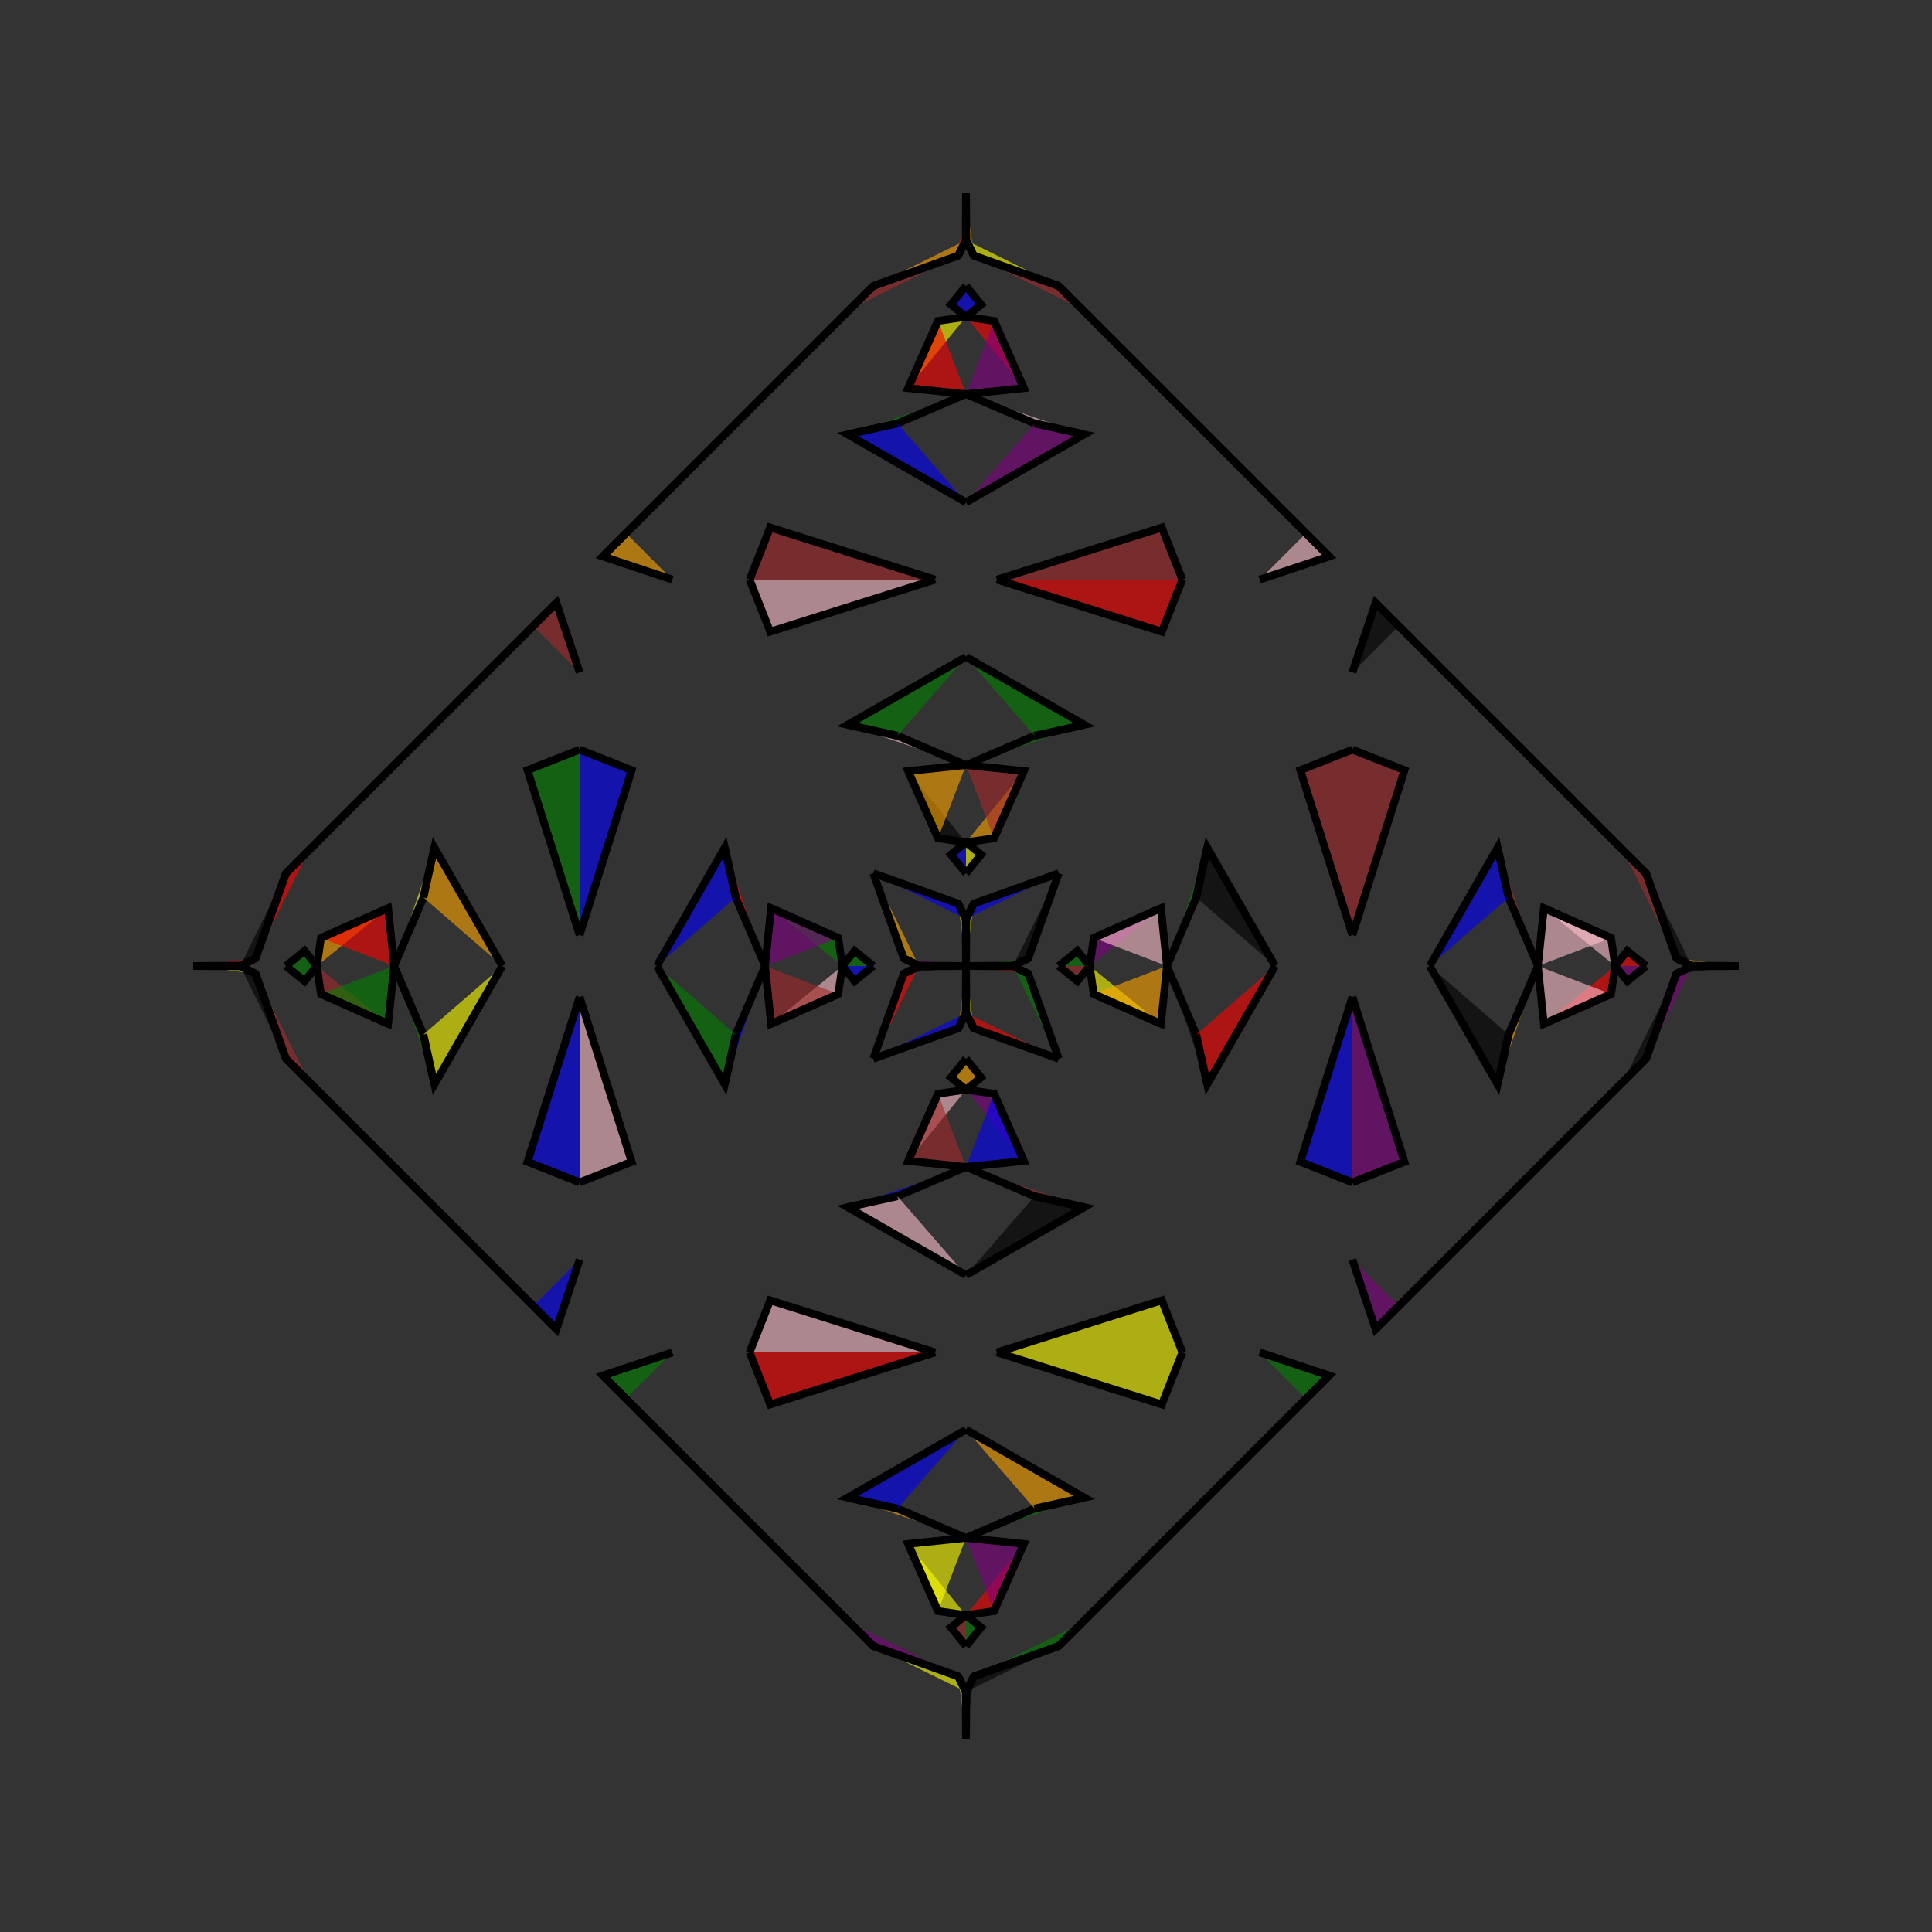<?xml version="1.0" encoding="UTF-8"?>
<svg xmlns="http://www.w3.org/2000/svg" xmlns:xlink="http://www.w3.org/1999/xlink"
     width="250" height="250" viewBox="-125.0 -125.0 250 250">
<rect x="-125.0" y="-125.0" width="250" height="250" fill="#333333" stroke="none"/>
<defs>
</defs>
<path d="M15.0,85.0 L12.0,88.0 L0.991,91.938" fill="green" fill-opacity="0.6" stroke="black" stroke-width="1" />
<path d="M15.0,-85.0 L12.0,-88.0 L0.991,-91.938" fill="brown" fill-opacity="0.6" stroke="black" stroke-width="1" />
<path d="M12.0,-0.0 L14.416,-1.961 L16.0,-0.0" fill="green" fill-opacity="0.6" stroke="black" stroke-width="1" />
<path d="M12.0,-0.0 L14.416,1.961 L16.0,-0.0" fill="brown" fill-opacity="0.6" stroke="black" stroke-width="1" />
<path d="M16.0,-0.0 L16.531,-3.624 L25.225,-7.483" fill="purple" fill-opacity="0.6" stroke="black" stroke-width="1" />
<path d="M16.0,-0.0 L16.531,3.624 L25.225,7.483" fill="yellow" fill-opacity="0.6" stroke="black" stroke-width="1" />
<path d="M16.531,-3.624 L25.225,-7.483 L26.0,-0.0" fill="pink" fill-opacity="0.6" stroke="black" stroke-width="1" />
<path d="M16.531,3.624 L25.225,7.483 L26.0,-0.0" fill="orange" fill-opacity="0.6" stroke="black" stroke-width="1" />
<path d="M26.0,-0.0 L29.794,-8.865 L31.216,-15.31" fill="green" fill-opacity="0.6" stroke="black" stroke-width="1" />
<path d="M26.0,-0.0 L29.794,8.865 L31.216,15.31" fill="black" fill-opacity="0.6" stroke="black" stroke-width="1" />
<path d="M29.794,-8.865 L31.216,-15.31 L40.0,-0.0" fill="black" fill-opacity="0.6" stroke="black" stroke-width="1" />
<path d="M29.794,8.865 L31.216,15.31 L40.0,-0.0" fill="red" fill-opacity="0.6" stroke="black" stroke-width="1" />
<path d="M50.0,-4.0 L43.261,-25.339 L50.0,-28.0" fill="brown" fill-opacity="0.6" stroke="black" stroke-width="1" />
<path d="M50.0,4.0 L43.261,25.339 L50.0,28.0" fill="blue" fill-opacity="0.6" stroke="black" stroke-width="1" />
<path d="M38.0,50.0 L47.0,53.0 L44.0,56.0" fill="green" fill-opacity="0.6" stroke="black" stroke-width="1" />
<path d="M38.0,-50.0 L47.0,-53.0 L44.0,-56.0" fill="pink" fill-opacity="0.6" stroke="black" stroke-width="1" />
<path d="M47.0,53.0 L44.0,56.0 L15.0,85.0" fill="pink" fill-opacity="0.6" stroke="black" stroke-width="1" />
<path d="M47.0,-53.0 L44.0,-56.0 L15.0,-85.0" fill="brown" fill-opacity="0.6" stroke="black" stroke-width="1" />
<path d="M44.0,56.0 L15.0,85.0 L12.0,88.0" fill="pink" fill-opacity="0.6" stroke="black" stroke-width="1" />
<path d="M44.0,-56.0 L15.0,-85.0 L12.0,-88.0" fill="blue" fill-opacity="0.6" stroke="black" stroke-width="1" />
<path d="M12.0,-12.0 L8.062,-0.991 L6.101,-0.044" fill="black" fill-opacity="0.6" stroke="black" stroke-width="1" />
<path d="M12.0,12.0 L8.062,0.991 L6.101,0.044" fill="green" fill-opacity="0.6" stroke="black" stroke-width="1" />
<path d="M8.062,-0.991 L6.101,-0.044 L0.0,-0.0" fill="green" fill-opacity="0.6" stroke="black" stroke-width="1" />
<path d="M8.062,0.991 L6.101,0.044 L0.0,-0.0" fill="red" fill-opacity="0.6" stroke="black" stroke-width="1" />
<path d="M-15.0,85.0 L-12.0,88.0 L-0.991,91.938" fill="purple" fill-opacity="0.6" stroke="black" stroke-width="1" />
<path d="M-15.0,-85.0 L-12.0,-88.0 L-0.991,-91.938" fill="brown" fill-opacity="0.6" stroke="black" stroke-width="1" />
<path d="M-12.0,-0.0 L-14.416,-1.961 L-16.0,-0.0" fill="green" fill-opacity="0.6" stroke="black" stroke-width="1" />
<path d="M-12.0,-0.0 L-14.416,1.961 L-16.0,-0.0" fill="blue" fill-opacity="0.6" stroke="black" stroke-width="1" />
<path d="M-16.0,-0.0 L-16.531,-3.624 L-25.225,-7.483" fill="green" fill-opacity="0.6" stroke="black" stroke-width="1" />
<path d="M-16.0,-0.0 L-16.531,3.624 L-25.225,7.483" fill="pink" fill-opacity="0.6" stroke="black" stroke-width="1" />
<path d="M-16.531,-3.624 L-25.225,-7.483 L-26.0,-0.0" fill="purple" fill-opacity="0.6" stroke="black" stroke-width="1" />
<path d="M-16.531,3.624 L-25.225,7.483 L-26.0,-0.0" fill="brown" fill-opacity="0.6" stroke="black" stroke-width="1" />
<path d="M-26.0,-0.0 L-29.794,-8.865 L-31.216,-15.31" fill="red" fill-opacity="0.6" stroke="black" stroke-width="1" />
<path d="M-26.0,-0.0 L-29.794,8.865 L-31.216,15.31" fill="blue" fill-opacity="0.6" stroke="black" stroke-width="1" />
<path d="M-29.794,-8.865 L-31.216,-15.31 L-40.0,-0.0" fill="blue" fill-opacity="0.6" stroke="black" stroke-width="1" />
<path d="M-29.794,8.865 L-31.216,15.31 L-40.0,-0.0" fill="green" fill-opacity="0.6" stroke="black" stroke-width="1" />
<path d="M-50.0,-4.0 L-43.261,-25.339 L-50.0,-28.0" fill="blue" fill-opacity="0.6" stroke="black" stroke-width="1" />
<path d="M-50.0,4.0 L-43.261,25.339 L-50.0,28.0" fill="pink" fill-opacity="0.6" stroke="black" stroke-width="1" />
<path d="M-38.0,50.0 L-47.0,53.0 L-44.0,56.0" fill="green" fill-opacity="0.6" stroke="black" stroke-width="1" />
<path d="M-38.0,-50.0 L-47.0,-53.0 L-44.0,-56.0" fill="orange" fill-opacity="0.6" stroke="black" stroke-width="1" />
<path d="M-47.0,53.0 L-44.0,56.0 L-15.0,85.0" fill="red" fill-opacity="0.6" stroke="black" stroke-width="1" />
<path d="M-47.0,-53.0 L-44.0,-56.0 L-15.0,-85.0" fill="yellow" fill-opacity="0.6" stroke="black" stroke-width="1" />
<path d="M-44.0,56.0 L-15.0,85.0 L-12.0,88.0" fill="orange" fill-opacity="0.6" stroke="black" stroke-width="1" />
<path d="M-44.0,-56.0 L-15.0,-85.0 L-12.0,-88.0" fill="pink" fill-opacity="0.6" stroke="black" stroke-width="1" />
<path d="M-12.0,-12.0 L-8.062,-0.991 L-6.101,-0.044" fill="orange" fill-opacity="0.6" stroke="black" stroke-width="1" />
<path d="M-12.0,12.0 L-8.062,0.991 L-6.101,0.044" fill="red" fill-opacity="0.6" stroke="black" stroke-width="1" />
<path d="M-8.062,-0.991 L-6.101,-0.044 L0.0,-0.0" fill="purple" fill-opacity="0.6" stroke="black" stroke-width="1" />
<path d="M-8.062,0.991 L-6.101,0.044 L0.0,-0.0" fill="black" fill-opacity="0.6" stroke="black" stroke-width="1" />
<path d="M85.0,15.0 L88.0,12.0 L91.938,0.991" fill="black" fill-opacity="0.6" stroke="black" stroke-width="1" />
<path d="M85.0,-15.0 L88.0,-12.0 L91.938,-0.991" fill="brown" fill-opacity="0.6" stroke="black" stroke-width="1" />
<path d="M88.0,-0.0 L85.584,1.961 L84.0,-0.0" fill="purple" fill-opacity="0.6" stroke="black" stroke-width="1" />
<path d="M88.0,-0.0 L85.584,-1.961 L84.0,-0.0" fill="red" fill-opacity="0.6" stroke="black" stroke-width="1" />
<path d="M84.0,-0.0 L83.469,3.624 L74.775,7.483" fill="red" fill-opacity="0.6" stroke="black" stroke-width="1" />
<path d="M84.0,-0.0 L83.469,-3.624 L74.775,-7.483" fill="pink" fill-opacity="0.6" stroke="black" stroke-width="1" />
<path d="M83.469,3.624 L74.775,7.483 L74.0,-0.0" fill="pink" fill-opacity="0.6" stroke="black" stroke-width="1" />
<path d="M83.469,-3.624 L74.775,-7.483 L74.0,-0.0" fill="pink" fill-opacity="0.6" stroke="black" stroke-width="1" />
<path d="M74.0,-0.0 L70.206,8.865 L68.784,15.31" fill="orange" fill-opacity="0.6" stroke="black" stroke-width="1" />
<path d="M74.0,-0.0 L70.206,-8.865 L68.784,-15.31" fill="brown" fill-opacity="0.6" stroke="black" stroke-width="1" />
<path d="M70.206,8.865 L68.784,15.31 L60.0,-0.0" fill="black" fill-opacity="0.6" stroke="black" stroke-width="1" />
<path d="M70.206,-8.865 L68.784,-15.31 L60.0,-0.0" fill="blue" fill-opacity="0.6" stroke="black" stroke-width="1" />
<path d="M50.0,4.0 L56.739,25.339 L50.0,28.0" fill="purple" fill-opacity="0.6" stroke="black" stroke-width="1" />
<path d="M50.0,-4.0 L56.739,-25.339 L50.0,-28.0" fill="brown" fill-opacity="0.6" stroke="black" stroke-width="1" />
<path d="M50.0,38.0 L53.0,47.0 L56.0,44.0" fill="purple" fill-opacity="0.6" stroke="black" stroke-width="1" />
<path d="M50.0,-38.0 L53.0,-47.0 L56.0,-44.0" fill="black" fill-opacity="0.6" stroke="black" stroke-width="1" />
<path d="M53.0,47.0 L56.0,44.0 L85.0,15.0" fill="brown" fill-opacity="0.6" stroke="black" stroke-width="1" />
<path d="M53.0,-47.0 L56.0,-44.0 L85.0,-15.0" fill="pink" fill-opacity="0.6" stroke="black" stroke-width="1" />
<path d="M56.0,44.0 L85.0,15.0 L88.0,12.0" fill="brown" fill-opacity="0.6" stroke="black" stroke-width="1" />
<path d="M56.0,-44.0 L85.0,-15.0 L88.0,-12.0" fill="blue" fill-opacity="0.6" stroke="black" stroke-width="1" />
<path d="M88.0,12.0 L91.938,0.991 L93.899,0.044" fill="purple" fill-opacity="0.6" stroke="black" stroke-width="1" />
<path d="M88.0,-12.0 L91.938,-0.991 L93.899,-0.044" fill="black" fill-opacity="0.6" stroke="black" stroke-width="1" />
<path d="M91.938,0.991 L93.899,0.044 L100.0,-0.0" fill="black" fill-opacity="0.6" stroke="black" stroke-width="1" />
<path d="M91.938,-0.991 L93.899,-0.044 L100.0,-0.0" fill="orange" fill-opacity="0.6" stroke="black" stroke-width="1" />
<path d="M0.0,-12.0 L1.961,-14.416 L0.0,-16.0" fill="yellow" fill-opacity="0.6" stroke="black" stroke-width="1" />
<path d="M0.0,12.0 L1.961,14.416 L0.0,16.0" fill="orange" fill-opacity="0.6" stroke="black" stroke-width="1" />
<path d="M0.0,88.0 L1.961,85.584 L0.0,84.0" fill="green" fill-opacity="0.6" stroke="black" stroke-width="1" />
<path d="M0.0,-88.0 L1.961,-85.584 L0.0,-84.0" fill="blue" fill-opacity="0.6" stroke="black" stroke-width="1" />
<path d="M0.0,-16.0 L3.624,-16.531 L7.483,-25.225" fill="orange" fill-opacity="0.6" stroke="black" stroke-width="1" />
<path d="M0.0,16.0 L3.624,16.531 L7.483,25.225" fill="purple" fill-opacity="0.6" stroke="black" stroke-width="1" />
<path d="M0.0,84.0 L3.624,83.469 L7.483,74.775" fill="red" fill-opacity="0.6" stroke="black" stroke-width="1" />
<path d="M0.0,-84.0 L3.624,-83.469 L7.483,-74.775" fill="red" fill-opacity="0.6" stroke="black" stroke-width="1" />
<path d="M3.624,-16.531 L7.483,-25.225 L0.0,-26.0" fill="brown" fill-opacity="0.6" stroke="black" stroke-width="1" />
<path d="M3.624,16.531 L7.483,25.225 L0.0,26.0" fill="blue" fill-opacity="0.6" stroke="black" stroke-width="1" />
<path d="M3.624,83.469 L7.483,74.775 L0.0,74.0" fill="purple" fill-opacity="0.6" stroke="black" stroke-width="1" />
<path d="M3.624,-83.469 L7.483,-74.775 L0.0,-74.0" fill="purple" fill-opacity="0.6" stroke="black" stroke-width="1" />
<path d="M0.0,-26.0 L8.865,-29.794 L15.31,-31.216" fill="green" fill-opacity="0.6" stroke="black" stroke-width="1" />
<path d="M0.0,26.0 L8.865,29.794 L15.31,31.216" fill="brown" fill-opacity="0.6" stroke="black" stroke-width="1" />
<path d="M0.0,74.0 L8.865,70.206 L15.31,68.784" fill="green" fill-opacity="0.6" stroke="black" stroke-width="1" />
<path d="M0.0,-74.0 L8.865,-70.206 L15.31,-68.784" fill="pink" fill-opacity="0.6" stroke="black" stroke-width="1" />
<path d="M8.865,-29.794 L15.31,-31.216 L0.0,-40.0" fill="green" fill-opacity="0.6" stroke="black" stroke-width="1" />
<path d="M8.865,29.794 L15.31,31.216 L0.0,40.0" fill="black" fill-opacity="0.6" stroke="black" stroke-width="1" />
<path d="M8.865,70.206 L15.31,68.784 L0.0,60.0" fill="orange" fill-opacity="0.6" stroke="black" stroke-width="1" />
<path d="M8.865,-70.206 L15.31,-68.784 L0.0,-60.0" fill="purple" fill-opacity="0.6" stroke="black" stroke-width="1" />
<path d="M4.0,-50.0 L25.339,-43.261 L28.0,-50.0" fill="red" fill-opacity="0.6" stroke="black" stroke-width="1" />
<path d="M4.0,50.0 L25.339,43.261 L28.0,50.0" fill="yellow" fill-opacity="0.6" stroke="black" stroke-width="1" />
<path d="M4.0,50.0 L25.339,56.739 L28.0,50.0" fill="yellow" fill-opacity="0.6" stroke="black" stroke-width="1" />
<path d="M4.0,-50.0 L25.339,-56.739 L28.0,-50.0" fill="brown" fill-opacity="0.6" stroke="black" stroke-width="1" />
<path d="M12.0,-12.0 L0.991,-8.062 L0.044,-6.101" fill="blue" fill-opacity="0.6" stroke="black" stroke-width="1" />
<path d="M12.0,12.0 L0.991,8.062 L0.044,6.101" fill="red" fill-opacity="0.6" stroke="black" stroke-width="1" />
<path d="M12.0,88.0 L0.991,91.938 L0.044,93.899" fill="black" fill-opacity="0.6" stroke="black" stroke-width="1" />
<path d="M12.0,-88.0 L0.991,-91.938 L0.044,-93.899" fill="yellow" fill-opacity="0.6" stroke="black" stroke-width="1" />
<path d="M0.991,-8.062 L0.044,-6.101 L0.0,-0.0" fill="yellow" fill-opacity="0.6" stroke="black" stroke-width="1" />
<path d="M0.991,8.062 L0.044,6.101 L0.0,-0.0" fill="yellow" fill-opacity="0.6" stroke="black" stroke-width="1" />
<path d="M0.991,91.938 L0.044,93.899 L0.0,100.0" fill="black" fill-opacity="0.6" stroke="black" stroke-width="1" />
<path d="M0.991,-91.938 L0.044,-93.899 L0.0,-100.0" fill="orange" fill-opacity="0.6" stroke="black" stroke-width="1" />
<path d="M0.0,88.0 L-1.961,85.584 L0.0,84.0" fill="brown" fill-opacity="0.6" stroke="black" stroke-width="1" />
<path d="M0.0,-12.0 L-1.961,-14.416 L0.0,-16.0" fill="blue" fill-opacity="0.6" stroke="black" stroke-width="1" />
<path d="M0.0,12.0 L-1.961,14.416 L0.0,16.0" fill="orange" fill-opacity="0.6" stroke="black" stroke-width="1" />
<path d="M0.0,-88.0 L-1.961,-85.584 L0.0,-84.0" fill="blue" fill-opacity="0.6" stroke="black" stroke-width="1" />
<path d="M0.0,84.0 L-3.624,83.469 L-7.483,74.775" fill="yellow" fill-opacity="0.6" stroke="black" stroke-width="1" />
<path d="M0.0,-16.0 L-3.624,-16.531 L-7.483,-25.225" fill="black" fill-opacity="0.6" stroke="black" stroke-width="1" />
<path d="M0.0,16.0 L-3.624,16.531 L-7.483,25.225" fill="pink" fill-opacity="0.6" stroke="black" stroke-width="1" />
<path d="M0.0,-84.0 L-3.624,-83.469 L-7.483,-74.775" fill="yellow" fill-opacity="0.6" stroke="black" stroke-width="1" />
<path d="M-3.624,83.469 L-7.483,74.775 L0.0,74.0" fill="yellow" fill-opacity="0.6" stroke="black" stroke-width="1" />
<path d="M-3.624,-16.531 L-7.483,-25.225 L0.0,-26.0" fill="orange" fill-opacity="0.6" stroke="black" stroke-width="1" />
<path d="M-3.624,16.531 L-7.483,25.225 L0.0,26.0" fill="brown" fill-opacity="0.6" stroke="black" stroke-width="1" />
<path d="M-3.624,-83.469 L-7.483,-74.775 L0.0,-74.0" fill="red" fill-opacity="0.6" stroke="black" stroke-width="1" />
<path d="M0.0,74.0 L-8.865,70.206 L-15.31,68.784" fill="orange" fill-opacity="0.6" stroke="black" stroke-width="1" />
<path d="M0.0,-26.0 L-8.865,-29.794 L-15.31,-31.216" fill="pink" fill-opacity="0.6" stroke="black" stroke-width="1" />
<path d="M0.0,26.0 L-8.865,29.794 L-15.31,31.216" fill="blue" fill-opacity="0.6" stroke="black" stroke-width="1" />
<path d="M0.0,-74.0 L-8.865,-70.206 L-15.31,-68.784" fill="green" fill-opacity="0.6" stroke="black" stroke-width="1" />
<path d="M-8.865,70.206 L-15.31,68.784 L0.0,60.0" fill="blue" fill-opacity="0.6" stroke="black" stroke-width="1" />
<path d="M-8.865,-29.794 L-15.31,-31.216 L0.0,-40.0" fill="green" fill-opacity="0.6" stroke="black" stroke-width="1" />
<path d="M-8.865,29.794 L-15.31,31.216 L0.0,40.0" fill="pink" fill-opacity="0.6" stroke="black" stroke-width="1" />
<path d="M-8.865,-70.206 L-15.31,-68.784 L0.0,-60.0" fill="blue" fill-opacity="0.6" stroke="black" stroke-width="1" />
<path d="M-4.0,50.0 L-25.339,56.739 L-28.0,50.0" fill="red" fill-opacity="0.6" stroke="black" stroke-width="1" />
<path d="M-4.0,-50.0 L-25.339,-43.261 L-28.0,-50.0" fill="pink" fill-opacity="0.6" stroke="black" stroke-width="1" />
<path d="M-4.0,50.0 L-25.339,43.261 L-28.0,50.0" fill="pink" fill-opacity="0.6" stroke="black" stroke-width="1" />
<path d="M-4.0,-50.0 L-25.339,-56.739 L-28.0,-50.0" fill="brown" fill-opacity="0.6" stroke="black" stroke-width="1" />
<path d="M-12.0,88.0 L-0.991,91.938 L-0.044,93.899" fill="yellow" fill-opacity="0.6" stroke="black" stroke-width="1" />
<path d="M-12.0,-12.0 L-0.991,-8.062 L-0.044,-6.101" fill="blue" fill-opacity="0.6" stroke="black" stroke-width="1" />
<path d="M-12.0,12.0 L-0.991,8.062 L-0.044,6.101" fill="blue" fill-opacity="0.6" stroke="black" stroke-width="1" />
<path d="M-12.0,-88.0 L-0.991,-91.938 L-0.044,-93.899" fill="orange" fill-opacity="0.6" stroke="black" stroke-width="1" />
<path d="M-0.991,91.938 L-0.044,93.899 L0.0,100.0" fill="yellow" fill-opacity="0.6" stroke="black" stroke-width="1" />
<path d="M-0.991,-8.062 L-0.044,-6.101 L0.0,-0.0" fill="yellow" fill-opacity="0.6" stroke="black" stroke-width="1" />
<path d="M-0.991,8.062 L-0.044,6.101 L0.0,-0.0" fill="orange" fill-opacity="0.6" stroke="black" stroke-width="1" />
<path d="M-0.991,-91.938 L-0.044,-93.899 L0.0,-100.0" fill="red" fill-opacity="0.6" stroke="black" stroke-width="1" />
<path d="M-85.0,-15.0 L-88.0,-12.0 L-91.938,-0.991" fill="red" fill-opacity="0.6" stroke="black" stroke-width="1" />
<path d="M-85.0,15.0 L-88.0,12.0 L-91.938,0.991" fill="brown" fill-opacity="0.6" stroke="black" stroke-width="1" />
<path d="M-88.0,-0.0 L-85.584,-1.961 L-84.0,-0.0" fill="green" fill-opacity="0.6" stroke="black" stroke-width="1" />
<path d="M-88.0,-0.0 L-85.584,1.961 L-84.0,-0.0" fill="green" fill-opacity="0.6" stroke="black" stroke-width="1" />
<path d="M-84.0,-0.0 L-83.469,-3.624 L-74.775,-7.483" fill="orange" fill-opacity="0.6" stroke="black" stroke-width="1" />
<path d="M-84.0,-0.0 L-83.469,3.624 L-74.775,7.483" fill="brown" fill-opacity="0.6" stroke="black" stroke-width="1" />
<path d="M-83.469,-3.624 L-74.775,-7.483 L-74.0,-0.0" fill="red" fill-opacity="0.6" stroke="black" stroke-width="1" />
<path d="M-83.469,3.624 L-74.775,7.483 L-74.0,-0.0" fill="green" fill-opacity="0.6" stroke="black" stroke-width="1" />
<path d="M-74.0,-0.0 L-70.206,-8.865 L-68.784,-15.31" fill="yellow" fill-opacity="0.6" stroke="black" stroke-width="1" />
<path d="M-74.0,-0.0 L-70.206,8.865 L-68.784,15.31" fill="green" fill-opacity="0.6" stroke="black" stroke-width="1" />
<path d="M-70.206,-8.865 L-68.784,-15.31 L-60.0,-0.0" fill="orange" fill-opacity="0.6" stroke="black" stroke-width="1" />
<path d="M-70.206,8.865 L-68.784,15.31 L-60.0,-0.0" fill="yellow" fill-opacity="0.6" stroke="black" stroke-width="1" />
<path d="M-50.0,-4.0 L-56.739,-25.339 L-50.0,-28.0" fill="green" fill-opacity="0.6" stroke="black" stroke-width="1" />
<path d="M-50.0,4.0 L-56.739,25.339 L-50.0,28.0" fill="blue" fill-opacity="0.6" stroke="black" stroke-width="1" />
<path d="M-50.0,-38.0 L-53.0,-47.0 L-56.0,-44.0" fill="brown" fill-opacity="0.6" stroke="black" stroke-width="1" />
<path d="M-50.0,38.0 L-53.0,47.0 L-56.0,44.0" fill="blue" fill-opacity="0.6" stroke="black" stroke-width="1" />
<path d="M-53.0,-47.0 L-56.0,-44.0 L-85.0,-15.0" fill="yellow" fill-opacity="0.6" stroke="black" stroke-width="1" />
<path d="M-53.0,47.0 L-56.0,44.0 L-85.0,15.0" fill="brown" fill-opacity="0.6" stroke="black" stroke-width="1" />
<path d="M-56.0,-44.0 L-85.0,-15.0 L-88.0,-12.0" fill="blue" fill-opacity="0.6" stroke="black" stroke-width="1" />
<path d="M-56.0,44.0 L-85.0,15.0 L-88.0,12.0" fill="green" fill-opacity="0.6" stroke="black" stroke-width="1" />
<path d="M-88.0,-12.0 L-91.938,-0.991 L-93.899,-0.044" fill="black" fill-opacity="0.6" stroke="black" stroke-width="1" />
<path d="M-88.0,12.0 L-91.938,0.991 L-93.899,0.044" fill="black" fill-opacity="0.6" stroke="black" stroke-width="1" />
<path d="M-91.938,-0.991 L-93.899,-0.044 L-100.0,-0.0" fill="red" fill-opacity="0.6" stroke="black" stroke-width="1" />
<path d="M-91.938,0.991 L-93.899,0.044 L-100.0,-0.0" fill="yellow" fill-opacity="0.6" stroke="black" stroke-width="1" />
</svg>